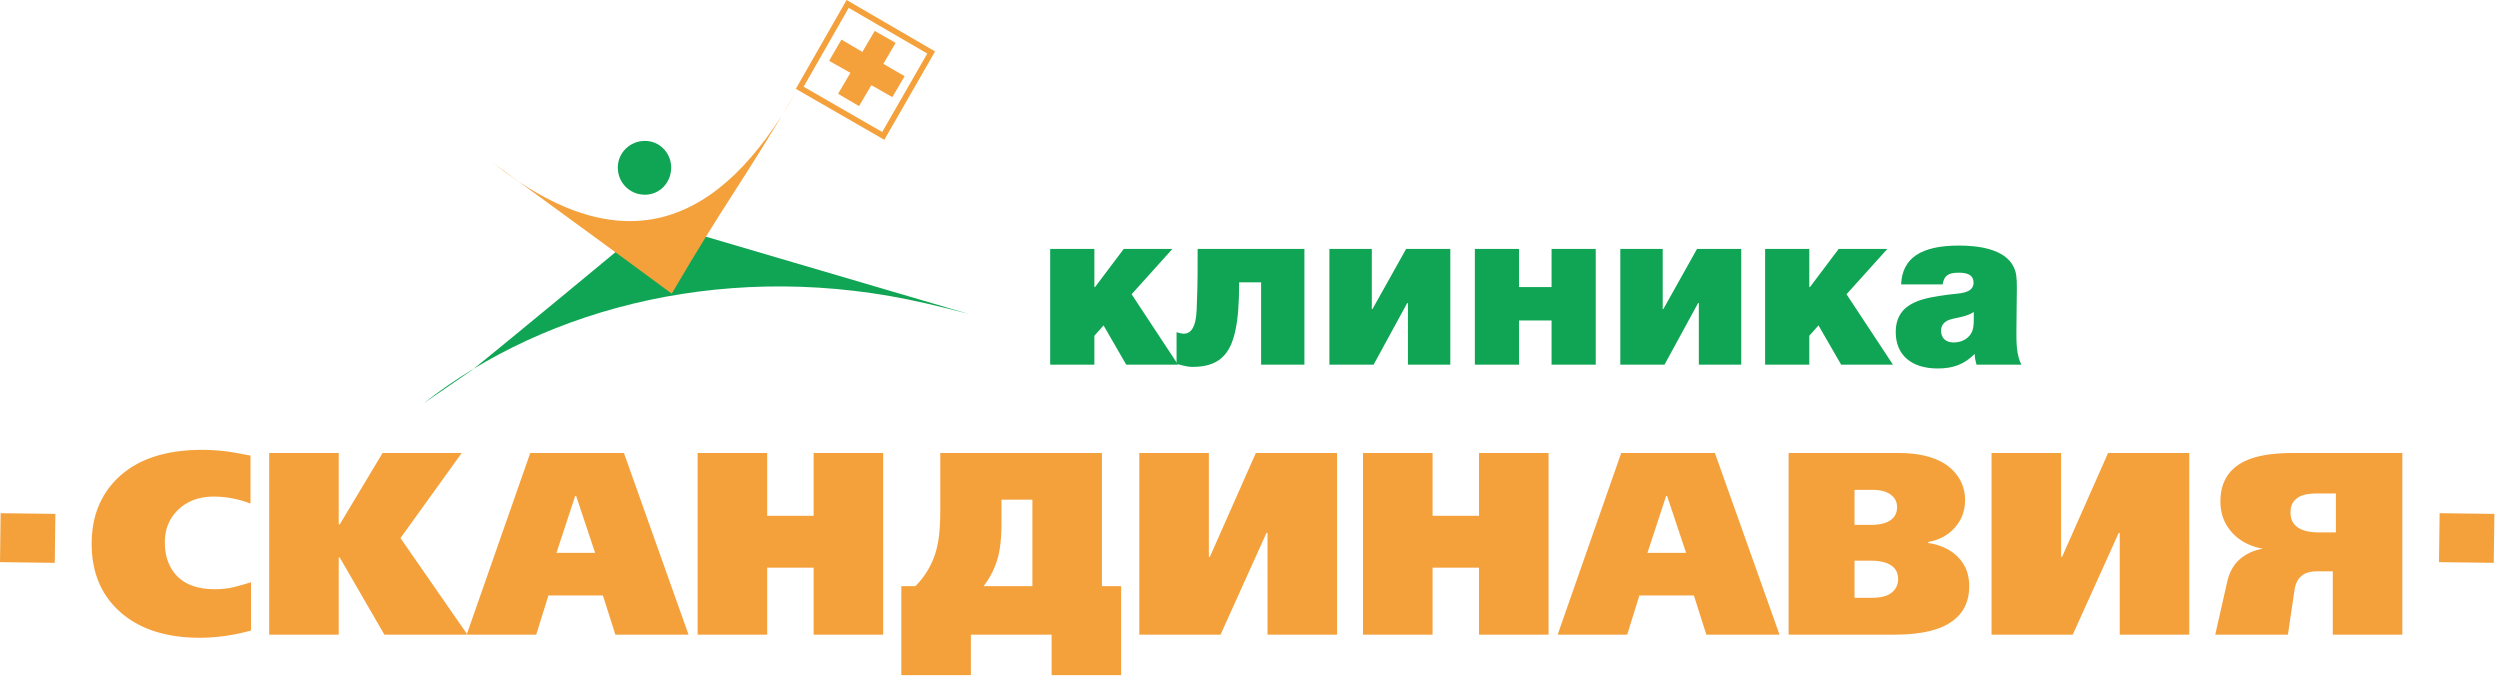 <svg xmlns="http://www.w3.org/2000/svg" width="207" height="56" viewBox="0 0 207 56">
    <g fill="none" fill-rule="evenodd">
        <path fill="#F4A13C" d="M74.904 6.308l-1.02 1.735-1.735-.991-1.02 1.735-1.736-1.02 1.021-1.735-1.764-.993 1.019-1.762 1.735 1.019 1.021-1.735 1.735.99-1.019 1.737z"/>
        <path fill="#10A554" d="M35.063 33.405c10.243-8.07 25.663-11.994 41.636-8.279 1.178.273 2.355.557 3.523.873-5.197-1.533-24.966-7.33-26.151-7.69-1.165.961-13.031 10.802-15.015 12.351l-3.993 2.745z"/>
        <path fill="#F4A13C" d="M65.896 7.627c-4.862 8.215-5.452 8.473-10.277 16.687-4.937-3.648-9.91-7.257-14.846-10.867 10.94 8.657 18.934 5.157 25.123-5.82"/>
        <path fill="#10A554" d="M53.4 16.123c1.215 0 2.174-.995 2.174-2.247 0-1.216-.959-2.21-2.174-2.21-1.252 0-2.247.994-2.247 2.21 0 1.252.995 2.247 2.247 2.247"/>
        <path fill="#F4A13C" d="M66.54 7.182l6.507 3.745 3.732-6.494L70.272.652l-3.731 6.53zm6.682 4.395l-7.328-4.22L70.098 0l7.328 4.259-4.204 7.318zM20.784 48.208c-.774.243-1.361.402-1.763.474-.4.072-.802.105-1.202.105-1.591 0-2.736-.472-3.438-1.417-.487-.658-.731-1.483-.731-2.47 0-1.104.377-2.009 1.128-2.718.753-.71 1.729-1.064 2.934-1.064a8.408 8.408 0 0 1 3.029.579v-3.974l-.344-.065a38.717 38.717 0 0 0-1.461-.259 16.17 16.17 0 0 0-2.214-.15c-3.107 0-5.473.817-7.09 2.449-1.36 1.376-2.042 3.152-2.042 5.33 0 2.334.766 4.198 2.298 5.586 1.604 1.46 3.834 2.194 6.684 2.194a16.026 16.026 0 0 0 4.212-.603v-3.997zm12.376-3.654l5.07-7.046h-6.553l-3.544 5.908h-.087v-5.908h-5.758v15.041h5.758v-6.383h.087l3.695 6.383h6.877l-5.545-7.995zm18.5-7.046h-7.755l-5.266 15.041h5.76l1.01-3.244h4.512l1.03 3.244h6.06l-5.35-15.041zm-5.585 8.27l1.547-4.704h.085l1.568 4.704h-3.2zm27.05-8.27h-5.757v5.198h-3.846v-5.198h-5.758v15.041h5.758v-5.545h3.846v5.545h5.758V37.508zm19.706 11.023H91.24V37.508H77.854v4.811c0 1.261-.092 2.271-.28 3.032a6.63 6.63 0 0 1-1.783 3.18H74.63V55.9h5.76v-3.351h6.683V55.9h5.758v-7.369zm-11.387 0c.599-.79 1.009-1.635 1.224-2.537.172-.702.257-1.633.257-2.793v-1.827h2.557v7.157h-4.038zm29.265-11.023h-6.726l-3.803 8.594h-.087v-8.594h-5.758v15.041h6.726l3.803-8.423h.087v8.423h5.758V37.508zm17.51 0h-5.756v5.198h-3.846v-5.198h-5.761v15.041h5.76v-5.545h3.847v5.545h5.757V37.508zm13.774 0h-7.756l-5.264 15.041h5.758l1.01-3.244h4.512l1.033 3.244h6.058l-5.351-15.041zm-5.586 8.27l1.548-4.704h.084l1.57 4.704h-3.202zm25.506.152c-.602-.515-1.353-.838-2.257-.966v-.087c.933-.172 1.673-.576 2.224-1.215.553-.636.828-1.384.828-2.244 0-.974-.344-1.805-1.03-2.493-.946-.946-2.458-1.417-4.536-1.417h-9.045v15.041h8.745c1.589 0 2.865-.195 3.826-.579 1.589-.646 2.383-1.791 2.383-3.439 0-1.076-.38-1.942-1.138-2.601zm-5.178-3.029c-.36.371-.966.559-1.827.559h-1.353v-2.9h1.48c.734 0 1.277.164 1.636.494.27.243.407.558.407.945 0 .356-.115.659-.343.902zm.043 6.037c-.36.374-.945.559-1.763.559h-1.46v-3.072h1.332c.743 0 1.31.128 1.696.387.388.258.582.637.582 1.137 0 .387-.131.718-.387.989zm24.494-11.43h-6.723l-3.806 8.594h-.084v-8.594H164.9v15.041h6.724l3.805-8.423h.084v8.423h5.758V37.508zm17.642 0h-9.002c-1.634 0-2.908.191-3.825.579-1.491.63-2.235 1.778-2.235 3.438 0 1.045.344 1.927 1.03 2.642.63.661 1.46 1.084 2.494 1.269-.646.099-1.21.33-1.696.689-.646.472-1.07 1.158-1.27 2.062l-.988 4.362h6.017l.558-3.762c.072-.456.254-.82.549-1.084.292-.264.732-.397 1.32-.397h1.29v5.243h5.758V37.508zm-6.918 6.574c-.774 0-1.358-.141-1.753-.42-.392-.279-.59-.689-.59-1.235 0-.671.3-1.13.903-1.373.315-.131.766-.195 1.353-.195h1.504v3.223h-1.417zM201.949 46.545l4.534.059.052-4.054-4.534-.058zM0 46.545l4.534.059.052-4.054-4.534-.058z"/>
        <path fill="#10A554" d="M93.697 24.364l3.844 5.83h-4.29l-1.876-3.25-.761.856v2.394h-3.659V20.61h3.659v3.158h.056l2.377-3.158h4.03z"/>
        <path fill="#10A554" d="M104.42 30.194v-6.816h-1.819c0 1.691-.093 2.972-.298 3.92-.445 2.21-1.523 3.082-3.585 3.082-.537 0-1.299-.26-1.299-.26v-2.618s.353.13.594.13c1.152 0 1.058-1.969 1.096-2.768.056-1.28.056-2.785.056-4.254h8.84v9.584h-3.585zM120.086 20.61v9.584h-3.509v-5.107h-.057l-2.785 5.107h-3.66V20.61h3.511v4.978h.055l2.787-4.978zM128.47 20.61h3.658v9.584h-3.658v-3.658h-2.693v3.658h-3.66V20.61h3.66v3.158h2.693zM144.173 20.61v9.584h-3.51v-5.107h-.056l-2.786 5.107h-3.66V20.61h3.512v4.978h.054l2.786-4.978zM152.892 24.364l3.845 5.83h-4.29l-1.876-3.25-.762.856v2.394h-3.658V20.61h3.658v3.158h.057l2.377-3.158h4.03zM161.721 26.389c-.687.147-1.002.48-1.002 1 0 .597.39.967 1.04.967.631 0 1.17-.28 1.448-.743.167-.28.223-.577.223-1.206v-.577c-.5.333-1.115.429-1.709.559zm1.932 3.806c-.112-.428-.13-.538-.149-.891-.872.873-1.783 1.206-3.064 1.206-2.174 0-3.473-1.113-3.473-3.008 0-2.6 2.488-2.842 4.458-3.12.65-.093 1.986-.038 1.986-.966 0-.576-.39-.836-1.207-.836-.89 0-1.225.223-1.355.966h-3.436c.093-2.172 1.634-3.213 4.791-3.213 1.486 0 3.808.24 4.532 1.782.204.427.26.78.26 1.747 0 1.208-.038 2.117-.038 3.603 0 .928 0 1.91.41 2.73h-3.715z"/>
    </g>
</svg>

